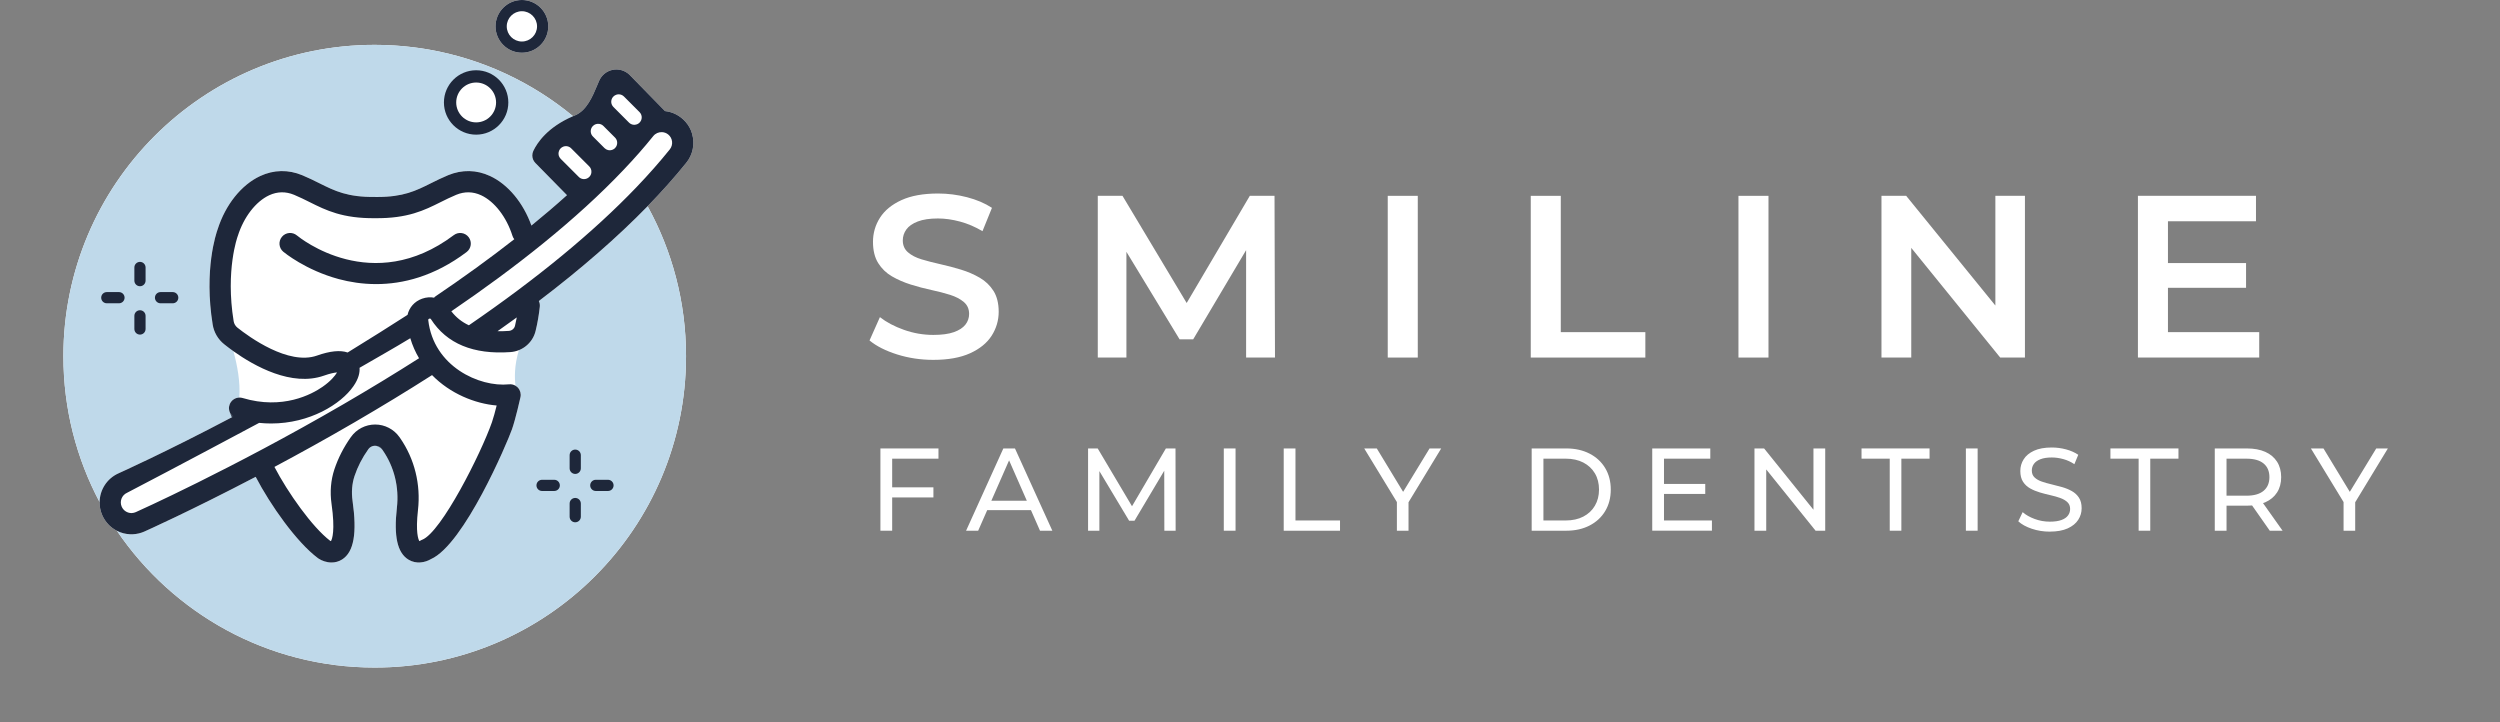 <?xml version="1.0" encoding="UTF-8"?><svg id="Layer_1" xmlns="http://www.w3.org/2000/svg" viewBox="0 0 2229.36 644.11"><rect x="0" y="0" width="2229.36" height="644.11" fill="#808080" stroke="none"/><defs><style>.cls-1{fill:#fff;}.cls-2{fill:#bfd9ea;}.cls-3{fill:none;}.cls-4{fill:#1e273a;}</style></defs><rect class="cls-3" x="50" y="0" width="568.29" height="644.11"/><path class="cls-1" d="M465.4,47.02c12.96,0,23.51-10.55,23.51-23.51S478.36,0,465.4,0s-23.51,10.55-23.51,23.51,10.55,23.51,23.51,23.51Z"/><path class="cls-1" d="M617.12,119.11c-1.11-3.85-3.09-7.43-5.74-10.43-4.9-5.56-11.36-8.86-18.37-9.63l-31.56-32.27-.32-.32c-3.99-3.71-9.56-5.28-14.9-4.17-5.33,1.12-9.8,4.77-11.96,9.77-.53,1.19-1.06,2.48-1.61,3.8-4.24,10.17-9.52,22.8-19.99,27.07-.57.23-1.11.46-1.66.7-36.27-30-80.3-50.97-128.63-59.43-4.37-.78-8.8-1.44-13.25-1.99-11.45-1.46-23.13-2.2-34.98-2.2-153.34,0-277.63,124.31-277.63,277.64,0,47,11.68,91.29,32.31,130.1-.08,3.95.72,7.99,2.42,11.83,2.71,6.09,7.33,10.86,12.99,13.74,49.93,73.6,134.26,121.96,229.91,121.96,153.33,0,277.62-124.31,277.62-277.63,0-48.5-12.44-94.08-34.3-133.76,12.7-13.04,24.23-25.99,34.54-38.8,5.85-7.24,7.77-16.73,5.11-25.98Z"/><path class="cls-2" d="M611.77,317.65c0,153.32-124.29,277.63-277.62,277.63-95.65,0-179.98-48.36-229.91-121.96,3.59,1.86,7.63,2.94,11.87,3.11.83.03,1.66.01,2.49-.02,3.51-.17,6.91-.99,10.13-2.41.61-.26,41.15-18.4,99.27-48.8,13.06,25.1,36.43,58.29,55.53,72.54.16.11.31.23.46.32,2.99,1.97,7.17,3.54,11.64,3.54,3.12,0,6.4-.77,9.46-2.72,10.45-6.63,13.41-23.27,9.28-52.36-1.08-7.63-.47-15.24,1.76-21.96,2.75-8.25,6.85-16.3,12.27-23.91.18-.25.36-.48.57-.71.09-.11.2-.22.31-.32.11-.11.22-.21.33-.31.11-.1.22-.19.34-.28.2-.15.39-.29.6-.42.1-.06.21-.12.32-.18.19-.11.39-.21.6-.3.13-.06.27-.12.41-.17.14-.05.28-.1.42-.14.14-.04.27-.08.41-.11.01,0,.02,0,.03-.01.2-.04.41-.08.62-.12.03,0,.06,0,.1,0,.11-.02.22-.03.34-.04.12-.02.24-.02.35-.03.1,0,.19-.01.29-.01h.11c2.48,0,4.73,1.16,6.15,3.18l.25.36.32.46c10.24,14.74,14.73,32.91,12.66,51.18-2.89,25.54.36,40.24,10.26,46.34,7.02,4.31,14.97,2.57,20.05-.42,29.6-13.06,68.14-103.9,72.33-115.84,3.23-9.24,7.38-27.79,7.55-28.59.66-2.97-.15-6.07-2.18-8.35-.16-.18-.33-.36-.51-.52-.53-.51-1.11-.94-1.73-1.31h0c-.85-6.45-1.22-17.8,3.02-31.76.01,0,.02,0,.02,0,.02-.01.05-.02.07-.03.01,0,.01,0,.02,0,.42-.17.83-.35,1.24-.54.45-.21.88-.43,1.31-.67.43-.23.86-.48,1.27-.74.41-.26.82-.53,1.22-.81.39-.28.77-.56,1.15-.86.02-.01.03-.02.05-.05.03-.03.07-.05.1-.08.32-.26.64-.53.95-.81.04-.03.09-.07.13-.12.33-.3.65-.6.95-.92.35-.34.68-.7,1-1.07.16-.18.32-.37.47-.56.18-.21.35-.42.51-.64.29-.37.56-.74.82-1.12.28-.41.54-.82.79-1.24.26-.43.5-.86.73-1.3.17-.32.33-.65.48-.99.2-.41.38-.83.54-1.26.16-.38.31-.78.44-1.18.01-.01.01-.02.01-.03.08-.21.15-.43.21-.65.16-.51.3-1.02.43-1.54,1.69-6.91,2.94-14.14,3.73-21.54.19-1.8-.13-3.52-.87-5.04,37.6-28.56,69.95-56.78,96.98-84.52,21.86,39.68,34.3,85.26,34.3,133.76Z"/><path class="cls-2" d="M474.67,138.65c0-1.37.29-2.75.9-4.05,3.54-7.48,12.84-21.27,35.44-30.97-36.27-30-80.3-50.97-128.63-59.43-4.37-.78-8.8-1.44-13.25-1.99-11.45-1.46-23.13-2.2-34.98-2.2-153.34,0-277.63,124.31-277.63,277.64,0,47,11.68,91.29,32.31,130.1.11-10.75,6.38-20.99,16.83-25.65.43-.17,42.15-18.89,101.12-49.99.06-.03.12-.07.18-.1.08-.48.12-.67.2-1.15-.12-.11-.24-.23-.35-.35-.12-.12-.23-.24-.33-.36-.32-.37-.61-.77-.87-1.19-.09-.14-.18-.28-.25-.43-.07-.11-.13-.22-.18-.33-.09-.19-.18-.37-.26-.56l-.02-.02c-.11-.28-.21-.57-.3-.85-.06-.15-.1-.32-.13-.49-.08-.34-.15-.7-.19-1.06-.04-.15-.06-.33-.06-.48-.04-.28-.06-.56-.04-.85,0-.24.02-.51.04-.76.02-.28.06-.54.11-.81.1-.57.25-1.15.48-1.7.07-.21.17-.42.26-.63.13-.3.29-.58.46-.87.11-.19.24-.38.38-.57.15-.22.32-.45.51-.66.17-.19.34-.38.51-.57.17-.17.36-.34.55-.51.19-.15.38-.3.58-.45.19-.15.4-.29.61-.42.02-.02.04-.04.06-.04.39-.24.81-.47,1.26-.64l.02-.02c.23-.09.46-.17.68-.24.19-.06.4-.12.61-.18.34-.09.7-.17,1.04-.2.19-.04.36-.06.55-.06.17-.01.35-.02.52-.03.99-13.73-1.74-28.63-5.28-41.37-.05-.04-.1-.07-.15-.11-.35-.25-.7-.5-1.04-.75-1.03-.75-2.01-1.47-2.94-2.16-1.48-1.12-2.83-2.17-4.04-3.13-5.51-4.37-9.18-10.62-10.3-17.57-7.93-48.99,3.13-81.43,4.47-85.08,6.97-21.87,21.13-39.58,37.92-47.38,12.09-5.64,25.06-5.89,37.48-.72,5.66,2.34,10.5,4.77,15.2,7.11,14,6.99,25.17,12.52,49.72,12.27h.19c.53,0,1.06.02,1.59.02,23.53,0,34.42-5.45,48.12-12.29,4.7-2.34,9.56-4.77,15.2-7.11,12.44-5.17,25.4-4.92,37.5.72,15.94,7.42,29.55,23.79,36.84,44.16,11.18-9.11,21.77-18.14,31.72-27.11l-28.22-28.73c-1.79-1.81-2.72-4.21-2.72-6.65ZM424.6,111.02c-10.85,0-19.65-8.82-19.65-19.65s8.8-19.65,19.65-19.65,19.64,8.82,19.64,19.65-8.82,19.65-19.64,19.65Z"/><path class="cls-4" d="M424.59,62.65c-15.84,0-28.72,12.88-28.72,28.72s12.88,28.71,28.72,28.71,28.71-12.88,28.71-28.71-12.88-28.72-28.71-28.72ZM442.37,91.37c0,9.8-7.97,17.77-17.77,17.77s-17.78-7.97-17.78-17.77,7.97-17.78,17.78-17.78,17.77,7.98,17.77,17.78Z"/><path class="cls-4" d="M465.4,0C452.44,0,441.89,10.55,441.89,23.51s10.55,23.51,23.51,23.51,23.51-10.55,23.51-23.51S478.36,0,465.4,0ZM465.4,37.02c-7.45,0-13.51-6.06-13.51-13.51s6.06-13.51,13.51-13.51,13.51,6.06,13.51,13.51-6.06,13.51-13.51,13.51Z"/><path class="cls-4" d="M124.82,255.25c-2.76,0-5-2.24-5-5v-11.73c0-2.76,2.24-5,5-5s5,2.24,5,5v11.73c0,2.76-2.24,5-5,5Z"/><path class="cls-4" d="M124.82,298.38c-2.76,0-5-2.24-5-5v-11.73c0-2.76,2.24-5,5-5s5,2.24,5,5v11.73c0,2.76-2.24,5-5,5Z"/><path class="cls-4" d="M106.1,270.46h-10.86c-2.76,0-5-2.24-5-5s2.24-5,5-5h10.86c2.76,0,5,2.24,5,5s-2.24,5-5,5Z"/><path class="cls-4" d="M154.02,270.46h-10.86c-2.76,0-5-2.24-5-5s2.24-5,5-5h10.86c2.76,0,5,2.24,5,5s-2.24,5-5,5Z"/><path class="cls-4" d="M512.96,422.63c-2.76,0-5-2.24-5-5v-11.73c0-2.76,2.24-5,5-5s5,2.24,5,5v11.73c0,2.76-2.24,5-5,5Z"/><path class="cls-4" d="M512.96,465.76c-2.76,0-5-2.24-5-5v-11.73c0-2.76,2.24-5,5-5s5,2.24,5,5v11.73c0,2.76-2.24,5-5,5Z"/><path class="cls-4" d="M494.24,437.84h-10.86c-2.76,0-5-2.24-5-5s2.24-5,5-5h10.86c2.76,0,5,2.24,5,5s-2.24,5-5,5Z"/><path class="cls-4" d="M542.16,437.84h-10.86c-2.76,0-5-2.24-5-5s2.24-5,5-5h10.86c2.76,0,5,2.24,5,5s-2.24,5-5,5Z"/><path class="cls-4" d="M459.7,343.97h0c.62.38,1.2.81,1.73,1.32-.53-.52-1.11-.96-1.73-1.32ZM340.7,400.67c-1.42-2.02-3.67-3.18-6.15-3.18,2.31.07,5.12,1.7,6.4,3.54l-.25-.36ZM207.16,370.86c-.08.48-.12.67-.2,1.15.31-.18.63-.35.95-.51-.26-.2-.51-.41-.75-.64ZM204,310.14c.93.7,1.91,1.42,2.94,2.16-1.03-.75-2.01-1.47-2.94-2.16Z"/><path class="cls-4" d="M617.12,119.11c-1.11-3.85-3.09-7.43-5.74-10.43-4.9-5.56-11.36-8.86-18.37-9.63l-31.56-32.27-.32-.32c-3.99-3.71-9.56-5.28-14.9-4.17-5.33,1.12-9.8,4.77-11.96,9.77-.53,1.19-1.06,2.48-1.61,3.8-4.24,10.17-9.52,22.8-19.99,27.07-.57.23-1.11.46-1.66.7-22.6,9.7-31.9,23.49-35.44,30.97-.61,1.3-.9,2.68-.9,4.05,0,2.44.93,4.84,2.72,6.65l28.22,28.73c-9.95,8.97-20.54,18-31.72,27.11-7.29-20.37-20.9-36.74-36.84-44.16-12.1-5.64-25.06-5.89-37.5-.72-5.64,2.34-10.5,4.77-15.2,7.11-13.7,6.84-24.59,12.29-48.12,12.29-.53,0-1.06-.02-1.59-.02h-.19c-24.55.25-35.72-5.28-49.72-12.27-4.7-2.34-9.54-4.77-15.2-7.11-12.42-5.17-25.39-4.92-37.48.72-16.79,7.8-30.95,25.51-37.92,47.38-1.34,3.65-12.4,36.09-4.47,85.08,1.12,6.95,4.79,13.2,10.3,17.57,1.21.96,2.56,2.01,4.04,3.13.93.69,1.91,1.41,2.94,2.16.34.25.69.5,1.04.75.05.04.1.07.15.11,18.73,13.33,51.99,31.94,80.78,21.79,5.68-2.01,9.37-2.67,11.66-2.86-1.78,3.03-5.73,7.86-13.04,12.91-9.48,6.57-35.42,20.65-71.16,9.92-.26-.08-.53-.13-.79-.19-.38-.08-.78-.13-1.16-.17-.26-.02-.55-.04-.79-.04-.07,0-.15,0-.22,0-.17,0-.35.02-.52.03-.19,0-.36.02-.55.06-.34.03-.7.11-1.04.2-.21.06-.42.12-.61.18-.22.07-.45.15-.68.24l-.02.02c-.45.17-.87.4-1.26.64-.02,0-.04.02-.06.04-.21.13-.42.27-.61.42-.2.15-.39.3-.58.45-.19.17-.38.34-.55.51-.17.19-.34.38-.51.57-.19.21-.36.44-.51.66-.14.19-.27.38-.38.57-.17.29-.33.57-.46.87-.09.21-.19.42-.26.63-.23.55-.38,1.13-.48,1.7-.05.27-.09.53-.11.81-.02.25-.04.52-.04.76-.02.29,0,.57.04.85,0,.15.02.33.06.48.04.36.11.72.19,1.06.03.17.07.34.13.49.09.28.19.57.3.85l.02.02c.08.19.17.37.26.56.05.11.11.22.18.33.07.15.16.29.25.43.26.42.55.82.87,1.19.1.12.21.24.33.36.11.12.23.24.35.35.24.23.49.44.75.64-.32.16-.64.33-.95.51-.06.03-.12.07-.18.1-58.97,31.1-100.69,49.82-101.12,49.99-10.45,4.66-16.72,14.9-16.83,25.65-.08,3.95.72,7.99,2.42,11.83,2.71,6.09,7.33,10.86,12.99,13.74,3.59,1.86,7.63,2.94,11.87,3.11.83.03,1.66.01,2.49-.02,3.51-.17,6.91-.99,10.13-2.41.61-.26,41.15-18.4,99.27-48.8,13.06,25.1,36.43,58.29,55.53,72.54.16.11.31.23.46.32,2.99,1.97,7.17,3.54,11.64,3.54,3.12,0,6.4-.77,9.46-2.72,10.45-6.63,13.41-23.27,9.28-52.36-1.08-7.63-.47-15.24,1.76-21.96,2.75-8.25,6.85-16.3,12.27-23.91.18-.25.36-.48.57-.71.09-.11.2-.22.31-.32.11-.11.22-.22.33-.31.11-.1.23-.2.34-.28.2-.15.39-.29.6-.42.1-.06.21-.12.32-.18.19-.11.39-.21.6-.3.13-.06.27-.12.41-.17.14-.05.28-.1.42-.14.14-.04.27-.08.41-.11.01,0,.02,0,.03-.01.2-.04.41-.08.62-.12.03,0,.06,0,.1,0,.11-.02.22-.03.34-.04.12-.02.24-.02.35-.03.1,0,.19-.01.29-.01h.11c2.48,0,4.73,1.16,6.15,3.18l.25.36.32.46c10.24,14.74,14.73,32.91,12.66,51.18-2.89,25.54.36,40.24,10.26,46.34,7.02,4.31,14.97,2.57,20.05-.42,29.6-13.06,68.14-103.9,72.33-115.84,3.23-9.24,7.38-27.79,7.55-28.59.66-2.97-.15-6.07-2.18-8.35-.16-.18-.33-.36-.51-.52-.53-.51-1.11-.94-1.73-1.31h0c-1.72-1.04-3.75-1.5-5.8-1.27-26.48,2.74-67.33-16.01-72.01-57.22-.04-.38-.11-.97.89-1.31,1-.36,1.31.13,1.51.44,14.05,21.86,37.92,31.7,70.91,29.34,2.64-.19,5.17-.79,7.52-1.74.01,0,.02,0,.02,0,.02-.01.05-.02.07-.03.01,0,.01,0,.02,0,.42-.17.83-.35,1.24-.54.45-.21.88-.43,1.31-.67.43-.23.86-.48,1.27-.74.41-.26.82-.53,1.22-.81.39-.28.77-.56,1.15-.86.02-.01.03-.02.05-.05.03-.03.07-.05.1-.08.32-.26.64-.53.95-.81.04-.03.09-.07.13-.12.33-.3.65-.6.95-.92.35-.34.68-.7,1-1.07.16-.18.32-.37.47-.56.18-.21.35-.42.51-.64.29-.37.56-.74.82-1.12.28-.41.54-.82.79-1.24.26-.43.5-.86.73-1.3.17-.32.33-.65.48-.99.19-.41.37-.83.54-1.26.16-.38.31-.78.44-1.18.01-.01.01-.02.01-.03.08-.21.15-.43.21-.65.16-.51.3-1.02.43-1.54,1.69-6.91,2.94-14.14,3.73-21.54.19-1.8-.13-3.52-.87-5.04,37.6-28.56,69.95-56.78,96.98-84.52,12.7-13.04,24.23-25.99,34.54-38.8,5.85-7.24,7.77-16.73,5.11-25.98ZM547.03,86.05c.74-.74,1.61-1.27,2.54-1.57.75-.29,1.57-.4,2.36-.36,1.63.04,3.22.7,4.47,1.93l13.91,13.93c1.4,1.4,2.05,3.26,1.93,5.09-.09,1.55-.75,3.09-1.93,4.28-1.1,1.12-2.52,1.74-3.97,1.87v.02c-.23.02-.48.04-.7.04-.34,0-.68-.02-1.03-.07-1.34-.21-2.63-.84-3.67-1.86l-13.91-13.93c-.63-.63-1.1-1.35-1.42-2.1-1.02-2.41-.55-5.3,1.42-7.27ZM526.79,116.75c.06-1.59.7-3.18,1.93-4.41,1.5-1.49,3.54-2.14,5.49-1.89,1.42.17,2.81.79,3.88,1.89l10.36,10.36c1,1,1.61,2.25,1.83,3.55.27,1.58-.03,3.2-.88,4.6-.27.44-.57.84-.95,1.22-.21.2-.44.39-.66.56,0,0,0,.02-.02.02-1.18.89-2.6,1.35-4.02,1.35-.26,0-.53-.02-.79-.06-.27-.02-.53-.08-.8-.13-1.13-.29-2.21-.87-3.08-1.74l-10.36-10.36c-1.11-1.1-1.74-2.5-1.89-3.94-.06-.34-.06-.68-.04-1.02ZM499.97,141.62c-.43-.43-.79-.92-1.08-1.43-1.04-1.82-1.13-4.04-.26-5.93-.02-.02-.02-.04.02-.06.3-.7.75-1.36,1.32-1.93.66-.66,1.42-1.15,2.25-1.47,0-.02.04-.02.04-.02,2.37-.93,5.17-.42,7.08,1.49l16.13,16.13c.68.68,1.19,1.48,1.51,2.33.34.93.5,1.89.4,2.88-.09,1.51-.74,3.01-1.91,4.16-1.21,1.23-2.78,1.88-4.37,1.93-.1.02-.21.02-.31.02-.7,0-1.4-.11-2.06-.32-.74-.25-1.44-.63-2.06-1.12-.02-.02-.04-.04-.06-.05-.17-.14-.32-.29-.49-.46l-16.15-16.15ZM121.05,456.7c-1.1.49-2.24.74-3.37.8-.29.02-.57.02-.84.02-3.48-.16-6.77-2.22-8.29-5.63-2.12-4.77.02-10.37,4.81-12.49,1.21-.53,53.82-28.15,117.72-62.3,3.62.36,7.18.55,10.66.55,34.53,0,62.33-17.24,73.44-33.29,4.66-6.7,5.78-12.21,5.44-16.38,14.02-8.16,31.21-17.79,45.26-26.38,1.91,6.47,4.56,12.43,7.8,17.85-21.32,13.59-43.77,27.24-67.35,40.96-100.14,58.24-184.45,95.91-185.28,96.29ZM385.28,334.49c16.15,16.53,38.31,25.5,57.62,27.11-1.31,5.26-2.88,11.11-4.2,14.9-9.73,27.82-45.15,98.17-62.24,104.83-.72.28-1.08.43-1.69.85-.22.13-.55.27-.83.36-.93-1.61-3.44-7.99-1.21-27.73,2.59-22.83-3.05-45.6-15.88-64.11l-.7-.99c-2.46-3.48-5.72-6.26-9.43-8.18-3.71-1.93-7.87-2.97-12.17-2.97-8.58,0-16.66,4.17-21.6,11.15-6.49,9.14-11.45,18.85-14.78,28.89-3.15,9.48-4.04,20.06-2.54,30.57,3.43,24.19.53,31.61-.49,33.37-.23-.08-.49-.19-.72-.28-16.02-12.21-37.78-43.05-49.69-65.9,22.03-11.75,46.09-25.04,71.12-39.6,24.32-14.16,47.47-28.24,69.43-42.27ZM387.53,265.52c-3.56-.74-7.38-.5-11.11.83-6.8,2.42-11.51,7.85-12.99,14.42-13.17,8.54-35.6,22.6-53.43,33.57-6.55-2.28-15.71-1.37-27.37,2.76-25.46,8.95-60.69-16.79-70.89-24.91-1.82-1.44-3.01-3.49-3.39-5.78-7.39-45.58,3.48-75.33,3.57-75.62.06-.17.14-.34.18-.51,5.3-16.75,15.99-30.59,27.93-36.15,7.26-3.37,14.73-3.51,22.25-.4,5.03,2.1,9.59,4.37,13.99,6.57,14.32,7.15,29.17,14.59,58.28,14.27,29.15.3,43.93-7.12,58.26-14.27,4.41-2.2,8.96-4.47,13.99-6.57,7.52-3.11,14.99-2.97,22.26.4,11.93,5.56,22.62,19.4,27.92,36.15.36,1.14.91,2.16,1.63,3.05-21.73,17-45.56,34.26-71.4,51.71l.32.48ZM459.25,290.52c-.6,2.5-2.83,4.36-5.41,4.55-3.56.26-6.95.35-10.18.28,5.83-4.09,11.54-8.2,17.17-12.3-.46,2.53-.99,5.03-1.58,7.47ZM597.29,133.22c-9.01,11.19-18.97,22.49-29.87,33.86-38.32,39.98-88.21,81.1-149.3,122.99-6.28-2.92-11.49-7.08-15.65-12.5,56.41-38.4,111.21-81.37,153.87-126.39,9.37-9.86,18.14-19.8,26.2-29.83,1.95-2.42,4.85-3.63,7.74-3.52,1.97.08,3.92.76,5.57,2.08,4.07,3.28,4.71,9.24,1.44,13.31Z"/><path class="cls-4" d="M416.07,224.78c-28.96,21.81-57,28.56-80.64,28.56-12.49,0-23.76-1.89-33.3-4.45-29.61-7.97-48.72-23.76-49.52-24.42-4.01-3.35-4.54-9.33-1.17-13.33,3.35-4.01,9.29-4.54,13.31-1.21,2.73,2.27,67.27,54.42,139.94-.28,4.16-3.14,10.11-2.31,13.25,1.87,3.14,4.16,2.31,10.11-1.87,13.25Z"/><path class="cls-4" d="M207.91,371.5c-.32.16-.64.33-.95.51-.06.03-.12.07-.18.1l-1.86-4.47c.08.19.17.37.26.56.05.11.11.22.18.33.07.15.16.29.25.43.26.42.55.82.87,1.19.1.12.21.24.33.36.11.12.23.24.35.35.24.23.49.44.75.64Z"/><path class="cls-1" d="M795.59,473.25h-10.48v-73.35h51.77v9.12h-41.29v64.24ZM794.54,434.58h37.83v9.01h-37.83v-9.01Z"/><path class="cls-1" d="M861.5,473.25l33.22-73.35h10.37l33.32,73.35h-11l-29.66-67.49h4.19l-29.66,67.49h-10.79ZM875.65,454.91l2.83-8.38h41.29l3.04,8.38h-47.16Z"/><path class="cls-1" d="M970.28,473.25v-73.35h8.59l32.91,55.44h-4.61l32.49-55.44h8.59l.11,73.35h-10.06l-.1-57.53h2.41l-28.92,48.62h-4.82l-29.13-48.62h2.62v57.53h-10.06Z"/><path class="cls-1" d="M1091.31,473.25v-73.35h10.48v73.35h-10.48Z"/><path class="cls-1" d="M1144.75,473.25v-73.35h10.48v64.24h39.72v9.12h-50.2Z"/><path class="cls-1" d="M1245.67,473.25v-28.08l2.41,6.5-31.54-51.77h11.21l26.51,43.7h-6.08l26.62-43.7h10.38l-31.44,51.77,2.3-6.5v28.08h-10.37Z"/><path class="cls-1" d="M1365.86,473.25v-73.35h30.91c7.82,0,14.72,1.54,20.7,4.61,5.97,3.07,10.62,7.37,13.94,12.89,3.32,5.52,4.98,11.91,4.98,19.18s-1.66,13.66-4.98,19.18c-3.32,5.52-7.96,9.82-13.94,12.89-5.97,3.07-12.87,4.61-20.7,4.61h-30.91ZM1376.34,464.13h19.81c6.08,0,11.33-1.15,15.77-3.46,4.44-2.31,7.88-5.54,10.32-9.69,2.44-4.16,3.67-8.96,3.67-14.41s-1.22-10.34-3.67-14.46c-2.45-4.12-5.89-7.33-10.32-9.64-4.44-2.3-9.69-3.46-15.77-3.46h-19.81v55.12Z"/><path class="cls-1" d="M1483.85,464.13h42.75v9.12h-53.23v-73.35h51.77v9.12h-41.29v55.12ZM1482.91,431.54h37.73v8.91h-37.73v-8.91Z"/><path class="cls-1" d="M1564.54,473.25v-73.35h8.59l48.52,60.26h-4.51v-60.26h10.48v73.35h-8.59l-48.52-60.25h4.51v60.25h-10.48Z"/><path class="cls-1" d="M1685.16,473.25v-64.24h-25.15v-9.12h60.67v9.12h-25.15v64.24h-10.37Z"/><path class="cls-1" d="M1753.06,473.25v-73.35h10.48v73.35h-10.48Z"/><path class="cls-1" d="M1827.88,474.09c-5.59,0-10.93-.85-16.03-2.57-5.1-1.71-9.12-3.93-12.05-6.65l3.88-8.17c2.79,2.45,6.36,4.47,10.69,6.08,4.33,1.61,8.84,2.41,13.52,2.41,4.26,0,7.72-.49,10.37-1.47,2.65-.98,4.61-2.32,5.87-4.04,1.26-1.71,1.89-3.65,1.89-5.82,0-2.51-.82-4.54-2.46-6.08-1.64-1.54-3.77-2.78-6.39-3.72-2.62-.94-5.5-1.76-8.64-2.46-3.14-.7-6.31-1.52-9.48-2.46-3.18-.94-6.08-2.15-8.7-3.62s-4.73-3.44-6.34-5.92c-1.61-2.48-2.41-5.68-2.41-9.59s1-7.25,2.99-10.43c1.99-3.18,5.06-5.73,9.22-7.65,4.16-1.92,9.45-2.88,15.88-2.88,4.26,0,8.49.56,12.68,1.68,4.19,1.12,7.82,2.72,10.9,4.82l-3.46,8.38c-3.14-2.1-6.46-3.62-9.96-4.56-3.49-.94-6.88-1.42-10.17-1.42-4.12,0-7.51.52-10.17,1.57-2.66,1.05-4.59,2.45-5.82,4.19-1.22,1.75-1.83,3.7-1.83,5.87,0,2.58.82,4.65,2.46,6.18,1.64,1.54,3.77,2.76,6.39,3.67,2.62.91,5.5,1.73,8.65,2.46s6.3,1.55,9.48,2.46c3.18.91,6.08,2.1,8.7,3.56,2.62,1.47,4.73,3.42,6.34,5.87,1.61,2.45,2.41,5.59,2.41,9.43s-1.01,7.14-3.04,10.32c-2.03,3.18-5.15,5.73-9.38,7.65-4.23,1.92-9.55,2.88-15.98,2.88Z"/><path class="cls-1" d="M1907.11,473.25v-64.24h-25.15v-9.12h60.67v9.12h-25.15v64.24h-10.37Z"/><path class="cls-1" d="M1975.01,473.25v-73.35h28.61c6.43,0,11.91,1.01,16.45,3.04,4.54,2.03,8.03,4.96,10.48,8.8,2.44,3.84,3.67,8.42,3.67,13.73s-1.22,9.87-3.67,13.68c-2.45,3.81-5.94,6.72-10.48,8.75-4.54,2.03-10.03,3.04-16.45,3.04h-22.84l4.72-4.82v27.14h-10.48ZM1985.49,447.16l-4.72-5.13h22.53c6.71,0,11.79-1.45,15.25-4.35,3.46-2.9,5.19-6.97,5.19-12.21s-1.73-9.29-5.19-12.15-8.54-4.3-15.25-4.3h-22.53l4.72-5.24v43.38ZM2024.05,473.25l-18.65-26.62h11.21l18.86,26.62h-11.42Z"/><path class="cls-1" d="M2089.86,473.25v-28.08l2.41,6.5-31.54-51.77h11.21l26.51,43.7h-6.08l26.62-43.7h10.38l-31.44,51.77,2.3-6.5v28.08h-10.37Z"/><path class="cls-1" d="M832.25,320.91c-11.26,0-22.01-1.62-32.24-4.84-10.23-3.23-18.44-7.38-24.62-12.46l9.27-20.81c5.77,4.53,12.91,8.31,21.43,11.33,8.51,3.02,17.24,4.53,26.17,4.53,7.55,0,13.67-.82,18.34-2.47,4.67-1.65,8.1-3.88,10.3-6.7,2.2-2.81,3.3-6.01,3.3-9.58,0-4.39-1.58-7.93-4.74-10.61-3.16-2.68-7.25-4.81-12.26-6.39-5.02-1.58-10.58-3.02-16.69-4.33-6.11-1.3-12.23-2.92-18.34-4.84-6.11-1.92-11.71-4.36-16.79-7.31-5.08-2.95-9.17-6.9-12.26-11.85-3.09-4.95-4.64-11.26-4.64-18.96s2.09-15,6.28-21.53c4.19-6.52,10.58-11.74,19.16-15.66,8.58-3.92,19.47-5.87,32.66-5.87,8.65,0,17.24,1.1,25.75,3.3,8.51,2.2,15.93,5.36,22.25,9.48l-8.45,20.81c-6.46-3.84-13.12-6.7-19.98-8.55-6.87-1.85-13.46-2.78-19.78-2.78-7.28,0-13.26.89-17.92,2.68-4.67,1.79-8.07,4.16-10.2,7.11-2.13,2.96-3.19,6.21-3.19,9.79,0,4.4,1.54,7.93,4.64,10.61,3.09,2.68,7.14,4.77,12.16,6.28,5.01,1.51,10.61,2.96,16.79,4.33,6.18,1.37,12.29,2.99,18.34,4.84,6.04,1.85,11.6,4.26,16.69,7.21,5.08,2.96,9.17,6.87,12.26,11.74,3.09,4.88,4.64,11.09,4.64,18.65s-2.1,14.8-6.28,21.32c-4.19,6.53-10.61,11.74-19.26,15.66s-19.57,5.87-32.76,5.87Z"/><path class="cls-1" d="M978.94,318.85v-144.22h22.04l63.05,105.28h-11.54l62.02-105.28h22.04l.41,144.22h-25.75v-104.46h5.15l-52.33,88.18h-12.16l-53.57-88.18h6.18v104.46h-25.55Z"/><path class="cls-1" d="M1237.51,318.85v-144.22h26.78v144.22h-26.78Z"/><path class="cls-1" d="M1365.04,318.85v-144.22h26.78v121.56h75.41v22.66h-102.19Z"/><path class="cls-1" d="M1550.26,318.85v-144.22h26.78v144.22h-26.78Z"/><path class="cls-1" d="M1677.79,318.85v-144.22h22.04l90.45,111.26h-10.92v-111.26h26.37v144.22h-22.05l-90.24-111.26h10.92v111.26h-26.58Z"/><path class="cls-1" d="M1933.27,296.19h81.38v22.66h-108.17v-144.22h105.28v22.66h-78.5v98.89ZM1931.21,234.58h71.7v22.04h-71.7v-22.04Z"/></svg>